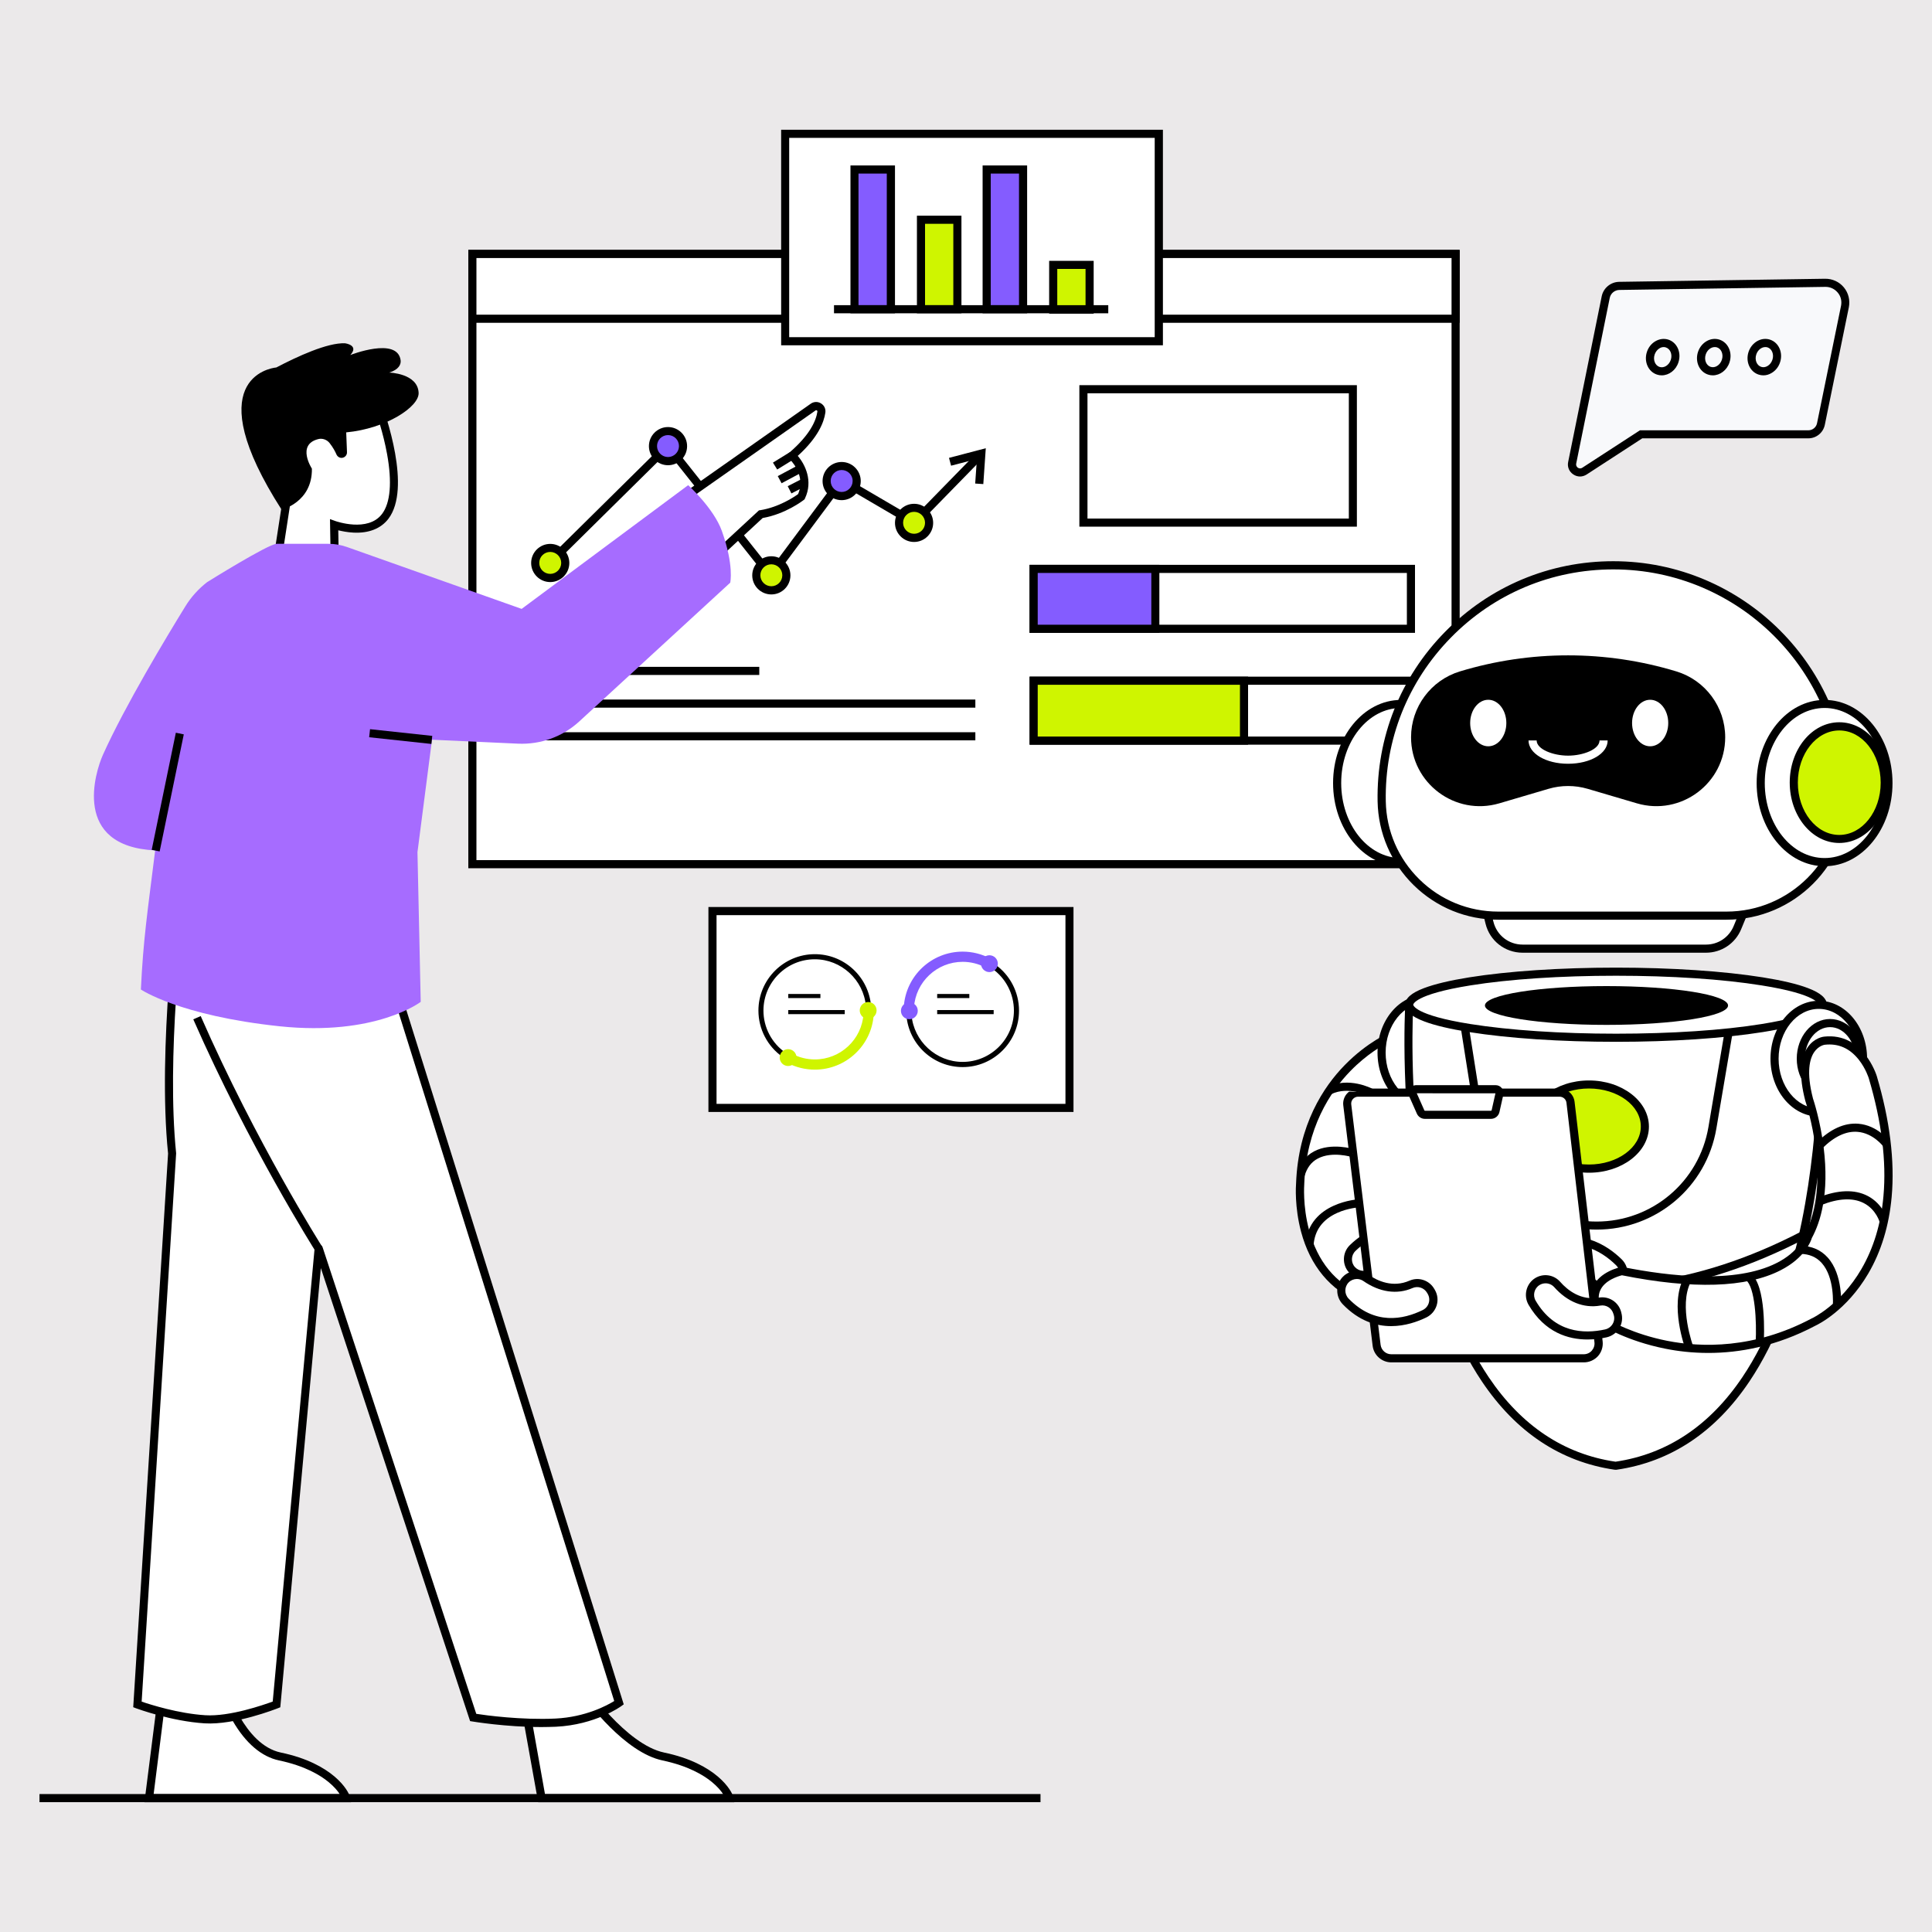 <?xml version="1.0" encoding="utf-8"?>
<!-- Generator: Adobe Illustrator 26.5.0, SVG Export Plug-In . SVG Version: 6.00 Build 0)  -->
<svg version="1.1" xmlns="http://www.w3.org/2000/svg" xmlns:xlink="http://www.w3.org/1999/xlink" x="0px" y="0px"
	 viewBox="0 0 2500 2500" style="enable-background:new 0 0 2500 2500;" xml:space="preserve">
<style type="text/css">
	.st0{fill:#EBE9EA;}
	.st1{fill:#FFFFFF;}
	.st2{fill:#845CFF;}
	.st3{fill:#CFF500;}
	.st4{fill:#A66CFF;}
	.st5{fill:#F8F9FB;}
</style>
<g id="Background">
	<g>
		<rect y="0" class="st0" width="2500" height="2500"/>
	</g>
</g>
<g id="Object">
	<g>
		<g>
			<g>
				<path class="st1" d="M372.2,639l-18.4,119.7l80,5.3l-1.4-84.8c0,0,45.1,16.6,66.1-11c28.3-37.3-4.4-130.4-11.2-148.7l-120.3-5.3
					L372.2,639z"/>
				<path d="M439.1,769.6l-91.4-6.1l19.2-124.8l-5.5-130l129.5,5.7l1.2,3.2c7,18.7,40.6,114.1,10.5,153.7
					c-9.7,12.7-25.3,18.9-45.3,17.9c-7.7-0.4-14.7-1.8-19.6-3L439.1,769.6z M359.9,753.9l68.6,4.6l-1.5-86.8l7.2,2.6
					c0.4,0.1,41.8,14.9,60.1-9.2c10.9-14.3,13.2-41.1,6.6-77.4c-4.9-27.1-13.5-52.3-17.4-63l-111.1-4.9l5.1,119.6L359.9,753.9z"/>
			</g>
			<g>
				<g>
					<path d="M541.7,508.4c-1-25.4-38.1-26.3-38.1-26.3c12.2-3.6,15.6-10.6,14.8-16c-4.3-30.7-65.1-6.7-65.1-6.7
						c11.8-12.8-6.8-15.2-6.8-15.2c-22.7-1-61.8,17.1-88.9,31.3c-9.4,0.9-100.8,16.2,6.8,184c0,0,39.9-9.5,39.2-53.1
						c0,0-20.3-31,8.2-38.2c5.4-1.4,11.2,0.7,14.7,5.1c4.7,6,7.4,11.3,8.9,14.8c1.2,2.7,3.9,4.5,6.8,4.4h0c3.9-0.2,7-3.5,6.8-7.4
						l-1-25.6C499.8,554.6,542.4,526.4,541.7,508.4z"/>
				</g>
			</g>
		</g>
		<g>
			<rect x="611.2" y="328.6" class="st1" width="1272.3" height="789.6"/>
			<path d="M1888.7,1123.5H606V323.4h1282.8V1123.5z M616.5,1113h1261.8V333.9H616.5V1113z"/>
		</g>
		<g>
			<rect x="1337.5" y="736.1" class="st1" width="488.2" height="77.5"/>
			<path d="M1831,818.9h-498.7v-88H1831V818.9z M1342.8,808.4h477.7v-67h-477.7V808.4z"/>
		</g>
		<g>
			<rect x="1337.5" y="880.8" class="st1" width="488.2" height="77.5"/>
			<path d="M1831,963.6h-498.7v-88H1831V963.6z M1342.8,953.1h477.7v-67h-477.7V953.1z"/>
		</g>
		<g>
			<rect x="1337.5" y="736.1" class="st2" width="157.5" height="77.5"/>
			<path d="M1500.2,818.9h-168v-88h168V818.9z M1342.8,808.4h147v-67h-147V808.4z"/>
		</g>
		<g>
			<rect x="1337.5" y="880.8" class="st3" width="272.2" height="77.5"/>
			<path d="M1615,963.6h-282.7v-88H1615V963.6z M1342.8,953.1h261.7v-67h-261.7V953.1z"/>
		</g>
		<g>
			<rect x="1401.9" y="503.7" class="st1" width="348.7" height="172.6"/>
			<path d="M1755.8,681.5h-359.1V498.4h359.1V681.5z M1407.2,671h338.2V508.9h-338.2V671z"/>
		</g>
		<g>
			<polygon class="st1" points="710.6,729 864.4,577.1 997.4,744.8 1089.2,621.4 1183,676.3 1267.4,590 			"/>
			<polygon points="997.5,753.4 863.9,584.9 714.3,732.7 707,725.2 864.8,569.3 997.2,736.2 1087.8,614.5 1182.1,669.7 
				1263.6,586.3 1271.1,593.6 1183.9,682.9 1090.6,628.3 			"/>
		</g>
		<g>
			<polygon points="1272.4,626.4 1261.9,625.7 1264.1,593.9 1230.7,602.6 1228,592.5 1275.6,580 			"/>
		</g>
		<g>
			<circle class="st3" cx="712" cy="728.4" r="19.5"/>
			<path d="M712,753.2c-13.6,0-24.7-11.1-24.7-24.7c0-13.6,11.1-24.7,24.7-24.7s24.7,11.1,24.7,24.7
				C736.7,742.1,725.6,753.2,712,753.2z M712,714.2c-7.9,0-14.2,6.4-14.2,14.2c0,7.9,6.4,14.2,14.2,14.2s14.2-6.4,14.2-14.2
				C726.2,720.6,719.8,714.2,712,714.2z"/>
		</g>
		<g>
			<circle class="st2" cx="864.4" cy="577.3" r="19.5"/>
			<path d="M864.4,602c-13.6,0-24.7-11.1-24.7-24.7s11.1-24.7,24.7-24.7s24.7,11.1,24.7,24.7S878.1,602,864.4,602z M864.4,563
				c-7.9,0-14.2,6.4-14.2,14.2s6.4,14.2,14.2,14.2s14.2-6.4,14.2-14.2S872.3,563,864.4,563z"/>
		</g>
		<g>
			<circle class="st3" cx="998.1" cy="744.5" r="19.5"/>
			<path d="M998.1,769.2c-13.6,0-24.7-11.1-24.7-24.7s11.1-24.7,24.7-24.7c13.6,0,24.7,11.1,24.7,24.7S1011.8,769.2,998.1,769.2z
				 M998.1,730.2c-7.9,0-14.2,6.4-14.2,14.2s6.4,14.2,14.2,14.2c7.9,0,14.2-6.4,14.2-14.2S1006,730.2,998.1,730.2z"/>
		</g>
		<g>
			<circle class="st2" cx="1089.1" cy="622.5" r="19.5"/>
			<path d="M1089.1,647.2c-13.6,0-24.7-11.1-24.7-24.7c0-13.6,11.1-24.7,24.7-24.7c13.6,0,24.7,11.1,24.7,24.7
				C1113.8,636.1,1102.7,647.2,1089.1,647.2z M1089.1,608.2c-7.9,0-14.2,6.4-14.2,14.2c0,7.9,6.4,14.2,14.2,14.2
				c7.9,0,14.2-6.4,14.2-14.2C1103.4,614.6,1097,608.2,1089.1,608.2z"/>
		</g>
		<g>
			<circle class="st3" cx="1182.8" cy="676.6" r="19.5"/>
			<path d="M1182.8,701.3c-13.6,0-24.7-11.1-24.7-24.7s11.1-24.7,24.7-24.7c13.6,0,24.7,11.1,24.7,24.7S1196.4,701.3,1182.8,701.3z
				 M1182.8,662.3c-7.9,0-14.2,6.4-14.2,14.2s6.4,14.2,14.2,14.2c7.9,0,14.2-6.4,14.2-14.2S1190.6,662.3,1182.8,662.3z"/>
		</g>
		<g>
			<path class="st1" d="M684,868.2h298.5H684z"/>
			<rect x="684" y="862.9" width="298.5" height="10.5"/>
		</g>
		<g>
			<path class="st1" d="M684,910.4h578.1H684z"/>
			<rect x="684" y="905.2" width="578.1" height="10.5"/>
		</g>
		<g>
			<path class="st1" d="M684,952.7h578.1H684z"/>
			<rect x="684" y="947.5" width="578.1" height="10.5"/>
		</g>
		<g>
			<rect x="611.2" y="328.6" class="st1" width="1272.3" height="83.8"/>
			<path d="M1888.7,417.7H606v-94.3h1282.8V417.7z M616.5,407.2h1261.8v-73.3H616.5V407.2z"/>
		</g>
		<g>
			<g>
				<rect x="921.9" y="1178.9" class="st1" width="461.9" height="254.7"/>
				<path d="M1389.1,1438.9H916.7v-265.2h472.4V1438.9z M927.2,1428.4h451.5v-244.2H927.2V1428.4z"/>
			</g>
			<g>
				<g>
					<path class="st3" d="M1054.4,1384.1c-12.4,0-24.7-3-35.6-8.8l6.2-11.7c9,4.8,19.2,7.3,29.4,7.3c33.3,0,61-26,63-59.2l13.2,0.8
						C1128.2,1352.6,1094.7,1384.1,1054.4,1384.1z"/>
				</g>
			</g>
			<g>
				<g>
					<path d="M1012.7,1367.7c-19.6-13.7-31.3-36.1-31.3-60c0-40.3,32.8-73,73-73c18.4,0,36,6.9,49.5,19.4
						c13.4,12.4,21.7,29.3,23.2,47.4l-6.6,0.6c-2.9-34.1-31.9-60.8-66.2-60.8c-36.6,0-66.4,29.8-66.4,66.4
						c0,21.7,10.7,42.1,28.5,54.5L1012.7,1367.7z"/>
				</g>
			</g>
			<g>
				<g>
					<circle class="st3" cx="1019.8" cy="1368.5" r="10.9"/>
				</g>
			</g>
			<g>
				<g>
					<circle class="st3" cx="1123.4" cy="1307.5" r="10.9"/>
				</g>
			</g>
			<g>
				<g>
					<path class="st2" d="M1182.7,1303.8l-13.2-0.8c2.5-40.2,35.9-71.6,76.2-71.6c0,0,0,0,0,0c12.4,0,24.7,3.1,35.6,8.8l-6.2,11.7
						c-9-4.8-19.2-7.3-29.4-7.3c0,0,0,0,0,0C1212.4,1244.6,1184.7,1270.6,1182.7,1303.8z"/>
				</g>
			</g>
			<g>
				<g>
					<path d="M1245.7,1380.8C1245.7,1380.8,1245.6,1380.8,1245.7,1380.8c-18.5,0-36.1-6.9-49.6-19.4c-13.4-12.4-21.7-29.3-23.2-47.5
						l6.6-0.6c2.9,34.1,31.9,60.8,66.1,60.8c0,0,0,0,0,0c36.6,0,66.4-29.8,66.4-66.4c0-21.7-10.6-42.1-28.5-54.6l3.8-5.4
						c19.6,13.7,31.3,36.1,31.3,60C1318.7,1348,1285.9,1380.8,1245.7,1380.8z"/>
				</g>
			</g>
			<g>
				<g>
					<circle class="st2" cx="1280.3" cy="1247" r="10.9"/>
				</g>
			</g>
			<g>
				<g>
					<circle class="st2" cx="1176.7" cy="1308" r="10.9"/>
				</g>
			</g>
			<g>
				<g>
					<rect x="1020" y="1286.2" width="41.6" height="5.3"/>
				</g>
			</g>
			<g>
				<g>
					<rect x="1020" y="1307" width="73.1" height="5.3"/>
				</g>
			</g>
			<g>
				<g>
					<rect x="1212.7" y="1286.2" width="41.6" height="5.3"/>
				</g>
			</g>
			<g>
				<g>
					<rect x="1212.7" y="1307" width="73.1" height="5.3"/>
				</g>
			</g>
		</g>
		<g>
			<path class="st1" d="M753.1,2183.8c0,0,53.5,78.3,105.2,89.1c64.1,13.4,83.9,45.9,85.5,53.9h-243l-25.2-140.3L753.1,2183.8z"/>
			<path d="M950.2,2332.1H696.4l-27-150.5l86.4-3.2l1.6,2.4c0.5,0.8,52.9,76.7,102,87c67.6,14.1,87.9,49.4,89.6,58L950.2,2332.1z
				 M705.2,2321.6h230.5c-2.6-4.1-7.1-9.6-14.5-15.7c-10.8-8.9-30.7-20.9-63.9-27.9c-48.6-10.2-97.1-75.3-106.8-88.9l-68.5,2.5
				L705.2,2321.6z"/>
		</g>
		<g>
			<path class="st1" d="M288,2183.8c0,0,22.5,78.3,74.2,89.1c64.1,13.4,83.9,45.9,85.5,53.9H192.9l17.8-140.3L288,2183.8z"/>
			<path d="M454.2,2332.1H186.9l19.1-150.6l86-3.1l1.1,3.9c0.2,0.8,22.3,75.4,70.3,85.5c67.6,14.1,87.9,49.4,89.6,58L454.2,2332.1z
				 M198.8,2321.6h240.8c-2.6-4.1-7.1-9.6-14.5-15.7c-10.8-8.9-30.7-20.9-63.9-27.9c-22.7-4.7-43.4-22.4-60-51.1
				c-9.2-15.9-14.7-30.9-17-37.7l-69,2.5L198.8,2321.6z"/>
		</g>
		<g>
			<g>
				<path class="st1" d="M235.2,1158.7c0,0-26.5,196.6-12.5,333.9l-44.9,712.9c0,0,44.3,16.5,87.4,19.2
					c38.2,2.4,92.5-19.2,92.5-19.2l54.5-589.7c0-0.1,0.2-0.1,0.2,0l199.8,606.6c0,0,54.3,9.2,106.7,6.7
					c50.1-2.4,81.9-25.7,81.9-25.7L473.9,1158.7H235.2z"/>
				<path d="M700.4,2234.8c-45.9,0-88.5-7.1-89-7.2l-3.1-0.5l-193.1-586.2l-52.5,568.3l-3,1.2c-2.3,0.9-55.9,22-94.8,19.6
					c-43.4-2.7-87.1-18.9-88.9-19.5l-3.6-1.4l45.1-716.4C203.6,1356.4,229.7,1160,230,1158l0.6-4.5h247.1l1.2,3.7l328.2,1048.2
					l-3,2.2c-1.4,1-33.7,24.3-84.8,26.8C713,2234.6,706.7,2234.8,700.4,2234.8z M616.3,2217.7c12.2,1.9,58.4,8.2,102.5,6.1
					c39.1-1.9,67-17.1,76-22.7L470,1164H239.8c-3.8,30.2-24.5,204.5-11.9,328.1l0,0.4l0,0.4l-44.6,709c11.4,3.9,47.5,15.4,82.3,17.6
					c31.6,2,75.5-13.4,87.3-17.7l54.6-590.7l4.3-0.6c2.5-0.3,4.9,1.2,5.7,3.6L616.3,2217.7z"/>
			</g>
		</g>
		<g>
			<path class="st1" d="M856.6,664.2l195.6-137.6c4.9-3.4,11.5,0.6,10.7,6.5c-1.8,12.2-9.8,32-38.1,56.3c0,0,26.1,23.8,12.2,53.2
				c0,0-22.8,17.9-52.4,22.6l-85.9,79.5L856.6,664.2z"/>
			<path d="M897.2,753.3l-47.5-90.7l199.4-140.2c4-2.8,9.1-3,13.3-0.4c4.2,2.6,6.3,7.1,5.6,12c-1.8,12.5-9.5,32.2-35.7,55.9
				c9.5,11.1,20.1,32.4,9.3,55.1l-0.5,1.1l-1,0.8c-1,0.8-23.5,18.2-53.2,23.4L897.2,753.3z M863.3,665.9l36.8,70.4l82-75.9l1.6-0.2
				c24.5-3.9,44.4-17.5,49-20.8c10.8-24.9-10.6-45-11.5-45.9l-4.3-4l4.5-3.8c27-23.2,34.7-41.7,36.3-53.1c0.1-0.8-0.3-1.3-0.7-1.5
				c-0.3-0.2-1-0.5-1.8,0.1L863.3,665.9z"/>
		</g>
		<g>
			<g>
				<path class="st4" d="M944.9,754c0,0,5.2-22-10.8-66.9c-10.5-29.4-43.6-59.3-43.6-59.3L675,787.9l-225.8-80
					c-7.8-2.8-16-4.2-24.3-4.2l-66.9,0c-10.6,0-90,49.6-90,49.6c-11.2,8.7-20.8,19.3-28.2,31.4c-23.7,38.4-78.2,128.8-106.6,192
					c-10,22.3-40.5,118.6,67.6,123.7c-10.1,80.9-15.4,115.1-18.5,180c0,0,49.8,33.9,179.5,47.6c124.6,13.1,182.6-31.6,182.6-31.6
					l-4.2-193.7L559,957.2l111.4,5.1c29.2,1.3,57.7-9,79.2-28.8L944.9,754z"/>
			</g>
		</g>
		<g>
			<path d="M408,1618.7c-0.8-1.3-85.7-135.3-157.9-299.7l9.6-4.2c71.8,163.7,156.3,297,157.1,298.3L408,1618.7z"/>
		</g>
		<g>
			<path class="st1" d="M200.8,1100.4L232,949L200.8,1100.4z"/>
			<rect x="139.1" y="1019.5" transform="matrix(0.202 -0.98 0.98 0.202 -830.899 1030.026)" width="154.6" height="10.5"/>
		</g>
		<g>
			<path class="st1" d="M559,957.2l-80.5-8.7L559,957.2z"/>
			<rect x="513.5" y="912.3" transform="matrix(0.107 -0.994 0.994 0.107 -484.072 1366.8)" width="10.5" height="81"/>
		</g>
		<g>
			<g>
				<path class="st1" d="M1801.5,1340.5c0,0-113.9,46.6-119.1,191.4c0,0-9.6,112.3,79.1,148.3l34.2-5.4l-13.2-239.6l48.3-30.6
					L1801.5,1340.5z"/>
				<path d="M1760.9,1685.6l-1.4-0.5c-37.8-15.4-64.1-46.9-75.9-91.2c-8.6-32.3-6.7-59.9-6.5-62.3c2.8-76.4,35.8-125.6,63-153.4
					c29.5-30.2,58.1-42.1,59.3-42.6l4.7-1.9l33.4,72.9L1788,1438l13.3,241.3L1760.9,1685.6z M1799,1347.5
					c-9.1,4.5-30.3,16.5-51.6,38.4c-25.8,26.5-57.1,73.3-59.7,146.2l0,0.3c0,0.3-2.2,27.8,6.2,59.1c11,40.9,34,68.9,68.3,83.3
					l28.1-4.4l-13.1-237.9l47.1-29.8L1799,1347.5z"/>
			</g>
			<g>
				<path class="st1" d="M1921.5,1170.2l5.9,23.8c4.9,19.7,22.5,33.5,42.8,33.5h237.3c17.9,0,34-10.8,40.8-27.3l12.4-30H1921.5z"/>
				<path d="M2207.5,1232.8h-237.3c-22.8,0-42.5-15.4-47.9-37.5l-7.5-30.3h353.7l-15.4,37.3
					C2245.5,1220.8,2227.6,1232.8,2207.5,1232.8z M1928.2,1175.5l4.3,17.3c4.3,17.4,19.8,29.5,37.7,29.5h237.3
					c15.8,0,29.9-9.4,35.9-24.1l9.4-22.8H1928.2z"/>
			</g>
			<g>
				<ellipse class="st1" cx="1812.9" cy="1013.3" rx="82.7" ry="102.4"/>
				<path d="M1812.9,1120.9c-48.5,0-87.9-48.3-87.9-107.6s39.4-107.6,87.9-107.6c48.5,0,87.9,48.3,87.9,107.6
					S1861.3,1120.9,1812.9,1120.9z M1812.9,916.1c-42.7,0-77.4,43.6-77.4,97.1c0,53.6,34.7,97.1,77.4,97.1
					c42.7,0,77.4-43.6,77.4-97.1C1890.3,959.7,1855.6,916.1,1812.9,916.1z"/>
			</g>
			<g>
				<path class="st1" d="M1938.6,1184.9H2234c84.8,0,153.5-68.7,153.5-153.5v0c0-165.6-134.2-299.8-299.8-299.8h0
					c-167.8,0-302.9,137.7-299.8,305.4v0C1789.4,1119.1,1856.5,1184.9,1938.6,1184.9z"/>
				<path d="M2234,1190.1h-295.4c-41.1,0-79.9-15.9-109.3-44.7c-29.3-28.8-45.9-67.3-46.7-108.4c-1.5-82.6,29.4-160.5,87.3-219.4
					c57.8-58.9,135.2-91.4,217.7-91.4c168.2,0,305.1,136.8,305.1,305.1C2392.7,1118.9,2321.5,1190.1,2234,1190.1z M2087.7,736.8
					c-79.7,0-154.4,31.3-210.2,88.2c-55.8,56.9-85.8,132.1-84.3,211.9c0.7,38.3,16.2,74.2,43.6,101.1
					c27.4,26.9,63.6,41.6,101.9,41.6H2234c81.8,0,148.3-66.5,148.3-148.3C2382.2,868.9,2250.1,736.8,2087.7,736.8z"/>
			</g>
			<g>
				<ellipse class="st1" cx="2361" cy="1013.3" rx="82.7" ry="102.4"/>
				<path d="M2361,1120.9c-48.5,0-87.9-48.3-87.9-107.6s39.4-107.6,87.9-107.6c48.5,0,87.9,48.3,87.9,107.6
					S2409.5,1120.9,2361,1120.9z M2361,916.1c-42.7,0-77.4,43.6-77.4,97.1c0,53.6,34.7,97.1,77.4,97.1c42.7,0,77.4-43.6,77.4-97.1
					C2438.4,959.7,2403.7,916.1,2361,916.1z"/>
			</g>
			<g>
				<ellipse class="st3" cx="2380" cy="1012.8" rx="58.8" ry="72.8"/>
				<path d="M2380,1090.8c-35.3,0-64.1-35-64.1-78.1c0-43.1,28.7-78.1,64.1-78.1s64.1,35,64.1,78.1
					C2444.1,1055.8,2415.4,1090.8,2380,1090.8z M2380,945.2c-29.5,0-53.6,30.3-53.6,67.6c0,37.3,24,67.6,53.6,67.6
					s53.6-30.3,53.6-67.6C2433.6,975.5,2409.6,945.2,2380,945.2z"/>
			</g>
			<g>
				<path d="M1940.1,1039.5l63.8-18.8c16.4-4.8,33.9-4.8,50.4,0l63.8,18.8c57.1,16.8,114.3-26,114.3-85.5v0
					c0-39.2-25.7-73.8-63.2-85.2l0,0c-91.3-27.7-188.8-27.7-280.1,0l0,0c-37.5,11.4-63.2,46-63.2,85.2v0
					C1825.9,1013.5,1883.1,1056.3,1940.1,1039.5z"/>
			</g>
			<g>
				<ellipse class="st1" cx="1845" cy="1362.1" rx="57.3" ry="69.7"/>
				<path d="M1845,1437c-34.5,0-62.5-33.6-62.5-74.9c0-41.3,28-74.9,62.5-74.9c34.5,0,62.5,33.6,62.5,74.9
					C1907.5,1403.4,1879.5,1437,1845,1437z M1845,1297.7c-28.7,0-52,28.9-52,64.4c0,35.5,23.3,64.4,52,64.4c28.7,0,52-28.9,52-64.4
					C1897,1326.6,1873.7,1297.7,1845,1297.7z"/>
			</g>
			<g>
				<path class="st1" d="M2357.5,1300.1h-534c0,0-33,552.7,266.4,596.6h1.2C2390.5,1852.8,2357.5,1300.1,2357.5,1300.1z"/>
				<path d="M2091.5,1901.9l-2.3-0.1c-69.8-10.2-127.5-48.6-171.5-114c-34.9-51.9-61.3-120.8-78.3-204.9
					c-29-142.7-21.1-281.8-21-283.2l0.3-4.9h543.9l0.3,4.9c0.1,1.4,7.9,140.5-21,283.2c-17.1,84.1-43.4,153-78.3,204.9
					c-44,65.4-101.7,103.8-171.5,114L2091.5,1901.9z M2090.3,1891.4h0.4c66.6-9.9,121.7-46.6,163.9-109.3
					c34.1-50.7,60-118.3,76.8-201c25.7-126.3,22.2-249.8,21.1-275.7h-524c-1.1,25.9-4.6,149.5,21.1,275.7
					c16.8,82.7,42.6,150.3,76.8,201C1968.6,1844.8,2023.7,1881.6,2090.3,1891.4z"/>
			</g>
			<g>
				<ellipse class="st1" cx="2091.1" cy="1300.1" rx="267.6" ry="42.7"/>
				<path d="M2091.1,1348.1c-71.7,0-139.2-4.5-190-12.6c-24.9-4-44.6-8.6-58.4-13.9c-16.4-6.2-24.4-13.3-24.4-21.5
					c0-8.3,8-15.3,24.4-21.5c13.8-5.2,33.4-9.9,58.4-13.9c50.8-8.1,118.3-12.6,190-12.6c71.7,0,139.2,4.5,190,12.6
					c24.9,4,44.6,8.6,58.4,13.9c16.4,6.2,24.4,13.3,24.4,21.5c0,8.3-8,15.3-24.4,21.5c-13.8,5.2-33.4,9.9-58.4,13.9
					C2230.3,1343.6,2162.8,1348.1,2091.1,1348.1z M2091.1,1262.6c-71.2,0-138.1,4.4-188.4,12.5c-73.1,11.7-74,24.9-74,25
					s0.8,13.4,74,25c50.3,8,117.2,12.5,188.4,12.5c71.2,0,138.1-4.4,188.4-12.5c73.1-11.7,74-24.9,74-25s-0.8-13.4-74-25
					C2229.2,1267,2162.3,1262.6,2091.1,1262.6z"/>
			</g>
			<g>
				<ellipse class="st1" cx="2353.5" cy="1369.9" rx="57.3" ry="69.7"/>
				<path d="M2353.5,1444.8c-34.5,0-62.5-33.6-62.5-74.9s28-74.9,62.5-74.9s62.5,33.6,62.5,74.9S2387.9,1444.8,2353.5,1444.8z
					 M2353.5,1305.5c-28.7,0-52,28.9-52,64.4c0,35.5,23.3,64.4,52,64.4s52-28.9,52-64.4C2405.5,1334.4,2382.2,1305.5,2353.5,1305.5z
					"/>
			</g>
			<g>
				<ellipse class="st1" cx="2368.1" cy="1369.9" rx="37.9" ry="46.1"/>
				<path d="M2368.1,1421.2c-23.8,0-43.1-23-43.1-51.3c0-28.3,19.3-51.3,43.1-51.3c23.8,0,43.1,23,43.1,51.3
					C2411.2,1398.2,2391.8,1421.2,2368.1,1421.2z M2368.1,1329.1c-18,0-32.6,18.3-32.6,40.8c0,22.5,14.6,40.8,32.6,40.8
					s32.6-18.3,32.6-40.8C2400.7,1347.4,2386,1329.1,2368.1,1329.1z"/>
			</g>
			<g>
				<ellipse class="st3" cx="2056.1" cy="1457.8" rx="72.4" ry="54.5"/>
				<path d="M2056.1,1517.5c-42.8,0-77.6-26.8-77.6-59.7s34.8-59.7,77.6-59.7c42.8,0,77.6,26.8,77.6,59.7
					S2098.9,1517.5,2056.1,1517.5z M2056.1,1408.5c-37,0-67.1,22.1-67.1,49.2c0,27.2,30.1,49.2,67.1,49.2c37,0,67.1-22.1,67.1-49.2
					C2123.3,1430.6,2093.2,1408.5,2056.1,1408.5z"/>
			</g>
			<g>
				<path class="st1" d="M2029.1,988.3c-28.7,0-51.2-13.3-51.2-30.2h10.5c0,11.6,21.5,19.7,40.7,19.7c19.3,0,40.7-8.1,40.7-19.7
					h10.5C2080.4,975.1,2057.9,988.3,2029.1,988.3z"/>
			</g>
			<g>
				<ellipse cx="2078.8" cy="1301.1" rx="157.3" ry="25.1"/>
			</g>
			<g>
				<path d="M2066,1591.1c-37.5,0-73.8-13.4-102.3-37.7s-47.4-58.1-53.2-95.1l-20.2-128l10.4-1.6l20.2,128
					c5.4,34.5,23.1,66.1,49.6,88.8c26.6,22.7,60.5,35.2,95.4,35.2c71.9,0,132.8-51.5,144.8-122.3l20.9-123.2l10.3,1.8l-20.9,123.2
					C2208.2,1536,2143,1591.1,2066,1591.1z"/>
			</g>
			<g>
				<path d="M2073.8,1673c-33.2,0-65.7-3.7-97.1-11c-84-19.6-130.2-58-132.1-59.6l6.8-8c0,0,0,0,0,0l0,0c0.2,0.2,11.8,9.8,33.2,21.6
					c19.8,10.9,52.4,26,95.1,35.9c48,11.1,98.7,13.5,150.7,7c65.1-8.1,132.5-30,200.3-65.2l4.8,9.3
					c-69.1,35.9-137.8,58.2-204.3,66.4C2111.8,1671.8,2092.7,1673,2073.8,1673z"/>
			</g>
			<g>
				<ellipse class="st1" cx="1925.8" cy="935.6" rx="23.4" ry="30.1"/>
			</g>
			<g>
				<ellipse class="st1" cx="2135.3" cy="935.6" rx="23.4" ry="30.1"/>
			</g>
			<g>
				<path class="st1" d="M2093.1,1664l1.2-1.1c8.7-7.8,8.9-21.3,0.5-29.5c-18.5-18.2-54.5-41.8-101.8-17.2
					c-9.8,5.1-13.8,17.1-8.9,27l0,0c4.3,8.6,14.2,13.1,23.5,10.4c15.2-4.5,39-7.1,58.5,10.4
					C2073.9,1670.9,2085.5,1670.9,2093.1,1664z"/>
				<path d="M2079.7,1674.4c-6.1,0-12.1-2.2-17-6.5c-17.3-15.6-38.7-13.6-53.5-9.3c-11.7,3.4-24.1-2.1-29.7-13.1
					c-6.2-12.3-1.2-27.6,11.1-34c50.9-26.5,89.4,0,107.9,18.1c5,4.9,7.8,11.8,7.7,18.8c-0.2,7.1-3.1,13.5-8.4,18.3l-1.2,1.1
					C2091.8,1672.3,2085.7,1674.4,2079.7,1674.4z M2029.7,1645c13.1,0,27.4,3.7,40,15.1c5.7,5.1,14.2,5.1,19.9,0v0l1.2-1.1
					c3.1-2.8,4.8-6.6,4.9-10.7c0.1-4.2-1.5-8.1-4.5-11.1c-20.1-19.7-52.9-38.5-95.7-16.3c-7.3,3.8-10.2,12.7-6.6,20
					c3.2,6.5,10.5,9.7,17.3,7.7C2013.1,1646.6,2021.1,1645,2029.7,1645z"/>
			</g>
			<g>
				<path class="st1" d="M2423.3,1393.8c0,0-15.5-52.3-62.6-47.2c0,0-38.7,3.8-19.8,76.3c0,0,36.8,107.8-1.4,177
					c0,0-20.9,89.1-240.9,44.8c0,0-60.2,11.9-23.2,65.9c0,0,123.8,78.5,271.4,0C2346.9,1710.6,2496.9,1642.8,2423.3,1393.8z"/>
				<path d="M2210.6,1750.7c-21,0-39.9-2.3-55.7-5.5c-49.8-9.9-80.8-29.3-82.1-30.2l-0.9-0.6l-0.6-0.9c-12.4-18.1-15.9-34-10.5-47.3
					c8.5-20.9,35.8-26.5,37-26.7l1-0.2l1,0.2c61.3,12.3,145.5,21.5,198.4-4.8c30.9-15.3,36.2-35.3,36.4-36.1l0.2-0.7l0.3-0.6
					c36.6-66.3,1.4-171.7,1-172.7l-0.1-0.4c-8.1-31.2-7.1-54.4,3.2-69.1c8.6-12.4,20.7-13.7,21.2-13.7c50.8-5.6,67.9,50.3,68.1,50.9
					l0,0c17,57.4,23.5,110.1,19.3,156.5c-3.4,37.4-13.6,70.8-30.4,99.4c-28.1,47.8-64.8,65.6-68,67.1
					C2298.5,1742.3,2250.5,1750.7,2210.6,1750.7z M2079.2,1706.7c5.4,3.2,34.6,19.7,78.1,28.3c44.1,8.7,112.4,10.7,187.1-29l0.3-0.1
					c0.4-0.2,36.7-17.1,63.8-63.5c15.9-27.2,25.6-59.2,28.7-95c4-45-2.4-96.1-19-152.1c-0.1-0.3-3.9-12.6-12.9-24
					c-11.7-14.8-26.5-21.4-44-19.4c-0.3,0-8,1.1-13.8,9.6c-5.6,8.3-10.5,25.4-1.5,60c0.9,2.7,9.5,28.8,13.8,63.4
					c7.4,59.7-4.1,96.5-15.3,117.1c-1.3,4.4-9,25.6-40.4,41.7c-44.3,22.7-113.4,24.9-205.3,6.5c-4.4,1.1-22.8,6.4-28.4,20.2
					C2066.5,1680,2069.5,1692.2,2079.2,1706.7z"/>
			</g>
			<g>
				<path class="st1" d="M1859.9,1632.1l0.9-1.4c6.1-10,2.4-22.9-7.9-28.4c-22.9-12.1-64.1-24.5-102.5,12.6
					c-7.9,7.7-8.4,20.3-0.8,28.4l0,0c6.6,7,17.4,8.5,25.5,3.3c13.3-8.6,35.4-18,59-6.7C1843.4,1644.2,1854.5,1640.9,1859.9,1632.1z"
					/>
				<path d="M1764.4,1654.9c-6.8,0-13.6-2.8-18.6-8.1c-9.4-10-9-26.1,1-35.7c41.2-39.9,85.7-25.5,108.6-13.4
					c6.2,3.3,10.9,9.1,12.7,15.9c1.9,6.8,0.9,13.9-2.8,19.9l-0.9,1.4c-6.8,11.1-20.8,15.2-32.5,9.7c-21-10-40.9-2-53.9,6.4
					C1773.8,1653.6,1769.1,1654.9,1764.4,1654.9z M1807.5,1595.3c-17.1,0-35.6,6.1-53.5,23.4c-5.9,5.7-6.2,15.1-0.6,21
					c5,5.3,12.9,6.3,18.8,2.4c21.5-14,44.3-16.5,64.1-7.1c6.9,3.3,15.1,0.8,19-5.7l0.9-1.4c2.2-3.5,2.7-7.7,1.7-11.6
					c-1.1-4.1-3.8-7.4-7.5-9.4C1838.4,1600.6,1823.6,1595.3,1807.5,1595.3z"/>
			</g>
			<g>
				<path class="st1" d="M2018.1,1413.8h-260.7c-8.5,0-15.1,7.5-14.1,15.9l38,311.1c1.2,9.6,9.3,16.8,19,16.8h249.1
					c11.5,0,20.4-10,19-21.4l-36.3-309.9C2031.3,1419.2,2025.3,1413.8,2018.1,1413.8z"/>
				<path d="M2049.5,1762.9h-249.1c-12.3,0-22.7-9.2-24.2-21.4l-38-311.1c-0.7-5.5,1.1-11.1,4.7-15.2s9-6.6,14.6-6.6h260.7
					c9.9,0,18.2,7.4,19.3,17.2l36.3,309.9c0.8,6.9-1.4,13.9-6,19.1C2063.1,1759.9,2056.5,1762.9,2049.5,1762.9z M1757.4,1419.1
					c-2.6,0-5,1.1-6.7,3c-1.7,1.9-2.5,4.4-2.2,7l38,311.1c0.9,7,6.8,12.2,13.8,12.2h249.1c4,0,7.8-1.7,10.4-4.7s3.9-6.9,3.4-10.9
					L2027,1427c-0.5-4.5-4.3-7.9-8.9-7.9H1757.4z"/>
			</g>
			<g>
				<path class="st1" d="M1940.2,1415.4l-5,22.3c-0.6,2.8-3.1,4.8-6,4.8h-85.4c-2.4,0-4.6-1.4-5.6-3.6l-10.1-22.8
					c-1.4-3.1,0.9-6.7,4.3-6.7h102.9C1938.6,1409.4,1940.9,1412.3,1940.2,1415.4z"/>
				<path d="M1929.2,1447.8h-85.4c-4.5,0-8.6-2.7-10.4-6.8l-10.1-22.8c-1.4-3.1-1.1-6.7,0.8-9.5c1.9-2.8,5-4.5,8.4-4.5h102.9
					c3.1,0,6,1.4,7.9,3.8c1.9,2.4,2.7,5.5,2,8.6l-5,22.3C1939.2,1444.1,1934.6,1447.8,1929.2,1447.8z M1833.3,1414.7l9.8,22.1
					c0.1,0.3,0.5,0.5,0.8,0.5h85.4c0.4,0,0.8-0.3,0.9-0.7l4.9-21.9H1833.3z"/>
			</g>
			<g>
				<path class="st1" d="M1773.8,1413.8c0,0-28.4-15.2-53.9-2.5L1773.8,1413.8z"/>
				<path d="M1771.4,1418.4c-0.3-0.1-26.4-13.7-49.1-2.4l-4.7-9.4c27.6-13.8,57.5,1.8,58.7,2.5L1771.4,1418.4l2.5-4.6L1771.4,1418.4
					z"/>
			</g>
			<g>
				<path class="st1" d="M1750.9,1492.1c0,0-54.6-17.3-67.8,27.9L1750.9,1492.1z"/>
				<path d="M1688.2,1521.5l-10.1-2.9c3.9-13.2,11.3-22.9,22.2-28.7c22.4-11.9,51-3.1,52.2-2.7l-3.2,10l1.6-5l-1.6,5
					c-0.3-0.1-25.7-7.9-44.1,2C1696.9,1503.5,1691.2,1511.1,1688.2,1521.5z"/>
			</g>
			<g>
				<path class="st1" d="M1758.9,1557.1c0,0-60.3,2.6-64.3,53.3L1758.9,1557.1z"/>
				<path d="M1699.8,1610.8l-10.5-0.8c4.3-54.7,68.6-58.1,69.3-58.2l0.5,10.5l-0.2-5.2l0.2,5.2c-0.1,0-14.5,0.7-29,7.3
					C1711.5,1578.1,1701.3,1591.9,1699.8,1610.8z"/>
			</g>
			<g>
				<path class="st1" d="M2441.3,1480.4c0,0-35.7-49.2-87.1,1.9L2441.3,1480.4z"/>
				<path d="M2357.9,1486.1l-7.4-7.4c17.9-17.8,36.1-26,54.1-24.6c25.2,2,40.3,22.4,40.9,23.3l-8.5,6.2c-0.1-0.2-13-17.4-33.4-19
					C2388.9,1463.4,2373.5,1470.6,2357.9,1486.1z"/>
			</g>
			<g>
				<path class="st1" d="M2437.6,1580.8c0,0-13.6-53.6-83-26.3L2437.6,1580.8z"/>
				<path d="M2432.5,1582.1c0-0.2-4.6-17.1-21-25.4c-14-7.1-32.5-6.2-55,2.7l-3.8-9.8c25.6-10.1,47-10.8,63.8-2.2
					c20.6,10.6,26,31.2,26.2,32.1L2432.5,1582.1z"/>
			</g>
			<g>
				<path class="st1" d="M2376.9,1689.6c0,0,5.8-71.3-47-72.5L2376.9,1689.6z"/>
				<path d="M2382.2,1690.1l-10.5-0.8c0-0.4,2.7-36.1-14.5-55.1c-6.9-7.6-15.9-11.5-27.4-11.7l0.2-10.5c14.4,0.3,26.2,5.4,35,15.2
					C2385.2,1649.5,2382.3,1688.4,2382.2,1690.1z"/>
			</g>
			<g>
				<path class="st1" d="M2277.1,1737.5c0,0,4-71.5-14.9-85.4L2277.1,1737.5z"/>
				<path d="M2282.3,1737.8l-10.5-0.6c1.5-26.6-0.7-72-12.7-80.8l6.2-8.5C2285.9,1663,2282.7,1730.2,2282.3,1737.8z"/>
			</g>
			<g>
				<path class="st1" d="M2186.1,1744.4c0,0-20.4-54.5-2.9-88.1L2186.1,1744.4z"/>
				<path d="M2181.2,1746.3c-0.9-2.3-21-57.1-2.6-92.4l9.3,4.8c-16.2,31.1,3,83.3,3.2,83.9L2181.2,1746.3z"/>
			</g>
			<g>
				<path class="st1" d="M2092.7,1698.6l0.5,1.6c3.2,11.2-3.8,22.7-15.2,25.2c-25.3,5.6-68.4,6.5-95.4-39.6
					c-5.6-9.5-2.6-21.8,6.8-27.5l0,0c8.3-5,19-3.6,25.4,3.7c10.5,11.9,29.3,26.8,55.1,22.3C2080,1682.5,2089.8,1688.7,2092.7,1698.6
					z"/>
				<path d="M2054.3,1733.3c-24.8,0-55.2-8.8-76.3-44.8c-7-12-3.1-27.5,8.6-34.7c10.5-6.4,24-4.4,32.1,4.7
					c10.2,11.6,27.3,24.6,50.2,20.6c12.8-2.2,25.1,5.5,28.7,18l0,0l0.4,1.6c1.9,6.8,1,13.9-2.6,19.9c-3.6,6-9.6,10.4-16.5,11.9
					C2072.1,1732,2063.6,1733.3,2054.3,1733.3z M2000,1660.6c-2.7,0-5.4,0.7-7.8,2.2c-6.9,4.2-9.2,13.4-5,20.4
					c24.4,41.6,62.2,43.1,89.7,37.1c4.1-0.9,7.6-3.4,9.8-7c2.1-3.5,2.7-7.7,1.5-11.7l-0.5-1.6c-2.1-7.3-9.3-11.9-16.8-10.6
					c-21.6,3.8-42.9-4.8-59.9-24C2008,1662.2,2004,1660.6,2000,1660.6z"/>
			</g>
			<g>
				<path class="st1" d="M1851.3,1670.5l0.8,1.4c5.8,10.2,1.7,23-8.8,28.1c-23.3,11.4-64.9,22.4-102-15.9c-7.7-8-7.7-20.6,0.1-28.4
					l0,0c6.8-6.8,17.6-7.9,25.6-2.4c13,9.1,34.8,19.1,58.8,8.7C1835.3,1657.9,1846.3,1661.5,1851.3,1670.5z"/>
				<path d="M1800.1,1716c-19.7,0-41.8-6.8-62.5-28.2c-9.7-10-9.6-26,0.2-35.8c8.7-8.7,22.3-10,32.3-3c12.7,8.9,32.3,17.5,53.7,8.2
					c11.9-5.2,25.7-0.6,32.2,10.7l0.8,1.4c3.5,6.1,4.3,13.2,2.2,20c-2.1,6.7-6.9,12.3-13.2,15.4
					C1834.5,1710.2,1818.3,1716,1800.1,1716z M1755.8,1655c-3.8,0-7.7,1.5-10.6,4.4c-5.7,5.7-5.8,15.1-0.1,21
					c33.5,34.6,70.7,27.2,95.9,14.8c3.8-1.9,6.6-5.1,7.8-9.1c1.2-3.9,0.8-8.1-1.3-11.7l-0.8-1.4c-3.8-6.6-11.9-9.3-18.8-6.3
					c-20.1,8.8-42.8,5.5-63.9-9.2C1761.6,1655.9,1758.7,1655,1755.8,1655z"/>
			</g>
		</g>
		<g>
			<rect x="51.1" y="2321.5" width="1295.3" height="10.5"/>
		</g>
		<g>
			<g>
				<rect x="1016" y="173.2" class="st1" width="483.5" height="268.4"/>
				<path d="M1504.8,446.8h-494V167.9h494V446.8z M1021.2,436.3h473V178.4h-473V436.3z"/>
			</g>
			<g>
				<g>
					<rect x="1105.7" y="219.3" class="st2" width="47.1" height="180.8"/>
					<path d="M1158.1,405.4h-57.6V214.1h57.6V405.4z M1110.9,394.9h36.6V224.6h-36.6V394.9z"/>
				</g>
			</g>
			<g>
				<g>
					<rect x="1276.8" y="219.3" class="st2" width="47.1" height="180.8"/>
					<path d="M1329.1,405.4h-57.6V214.1h57.6V405.4z M1282,394.9h36.6V224.6H1282V394.9z"/>
				</g>
			</g>
			<g>
				<g>
					<rect x="1191.7" y="284.4" class="st3" width="47.1" height="115.8"/>
					<path d="M1244.1,405.4h-57.6V279.1h57.6V405.4z M1197,394.9h36.6V289.6H1197V394.9z"/>
				</g>
			</g>
			<g>
				<g>
					<rect x="1362.8" y="342.8" class="st3" width="47.1" height="57.9"/>
					<path d="M1415.2,405.9h-57.6v-68.4h57.6V405.9z M1368.1,395.4h36.6V348h-36.6V395.4z"/>
				</g>
			</g>
			<g>
				<path class="st1" d="M1079.2,400.2h354.9H1079.2z"/>
				<rect x="1079.2" y="394.9" width="354.9" height="10.5"/>
			</g>
		</g>
		<g>
			<g>
				<path class="st5" d="M2123.6,562H2340c7.9,0,14.6-5.5,16.2-13.2l31.1-152.2c3.3-16-9.1-30.9-25.4-30.7l-266.6,4
					c-8.5,0.1-15.8,6.2-17.5,14.5l-43.4,214.4c-1.8,9,8.1,15.8,15.8,10.8L2123.6,562z"/>
				<path d="M2044.5,616.6c-3,0-6.1-0.9-8.8-2.8c-5.3-3.6-7.8-9.7-6.5-16l43.4-214.4c2.2-10.7,11.6-18.5,22.5-18.7l266.6-4
					c9.4-0.1,18.2,3.9,24.2,11.1c6,7.2,8.3,16.6,6.5,25.8l-31.1,152.2c-2.1,10.1-11,17.4-21.3,17.4h-214.9l-72,46.8
					C2050.4,615.7,2047.5,616.6,2044.5,616.6z M2362.3,371.2c-0.1,0-0.2,0-0.3,0l-266.6,4c-6,0.1-11.2,4.4-12.4,10.3l-43.4,214.4
					c-0.6,3.1,1.5,4.8,2.1,5.3c0.7,0.4,3,1.8,5.7,0.1l74.7-48.5h218c5.3,0,10-3.8,11.1-9l31.1-152.2c1.2-6.1-0.3-12.3-4.3-17
					C2374,373.8,2368.3,371.2,2362.3,371.2z"/>
			</g>
			<g>
				
					<ellipse transform="matrix(0.311 -0.95 0.95 0.311 1133.517 2488.084)" class="st5" cx="2283" cy="462.1" rx="18.5" ry="16.2"/>
				<path d="M2281.8,485.7c-2.1,0-4.1-0.3-6.2-1c-11.3-3.7-17.1-16.8-13-29.3c4.1-12.4,16.5-19.6,27.8-15.9
					c11.3,3.7,17.1,16.8,13,29.3c-1.9,5.9-5.8,10.8-10.9,13.8C2289.1,484.7,2285.5,485.7,2281.8,485.7z M2284.3,449.1
					c-4.9,0-9.8,3.8-11.7,9.6c-2.3,6.9,0.6,14.1,6.3,16c2.7,0.9,5.6,0.5,8.3-1.1c2.9-1.7,5.1-4.6,6.3-8.1c2.3-6.9-0.6-14.1-6.3-16
					C2286.2,449.2,2285.2,449.1,2284.3,449.1z"/>
			</g>
			<g>
				
					<ellipse transform="matrix(0.311 -0.95 0.95 0.311 1088.457 2425.919)" class="st5" cx="2217.6" cy="462.1" rx="18.5" ry="16.2"/>
				<path d="M2216.3,485.7c-2,0-4.1-0.3-6.1-1c-11.3-3.7-17.1-16.8-13-29.3c4.1-12.4,16.5-19.6,27.8-15.9
					c11.3,3.7,17.1,16.8,13,29.3C2234.7,479.1,2225.7,485.7,2216.3,485.7z M2218.9,449.1c-4.9,0-9.8,3.8-11.7,9.6
					c-2.3,6.9,0.6,14.1,6.3,16c5.8,1.9,12.3-2.2,14.6-9.2c2.3-6.9-0.6-14.1-6.3-16C2220.8,449.2,2219.8,449.1,2218.9,449.1z"/>
			</g>
			<g>
				
					<ellipse transform="matrix(0.311 -0.95 0.95 0.311 1042.916 2363.091)" class="st5" cx="2151.5" cy="462.1" rx="18.5" ry="16.2"/>
				<path d="M2150.2,485.7c-2,0-4.1-0.3-6.1-1c-11.3-3.7-17.1-16.8-13-29.3c1.9-5.9,5.8-10.8,10.9-13.8c5.3-3.1,11.3-3.9,16.9-2.1
					c11.3,3.7,17.1,16.8,13,29.3C2168.6,479.1,2159.6,485.7,2150.2,485.7z M2152.8,449.1c-1.8,0-3.7,0.5-5.4,1.6
					c-2.9,1.7-5.1,4.6-6.3,8.1c-2.3,6.9,0.6,14.1,6.3,16c5.8,1.9,12.3-2.2,14.6-9.2c2.3-6.9-0.6-14.1-6.3-16
					C2154.7,449.2,2153.7,449.1,2152.8,449.1z"/>
			</g>
		</g>
		<g>
			<rect x="1001.1" y="591" transform="matrix(0.851 -0.525 0.525 0.851 -162.037 621.256)" width="25.6" height="10.5"/>
		</g>
		<g>
			<rect x="1007.2" y="609" transform="matrix(0.882 -0.471 0.471 0.882 -168.769 553.317)" width="30.2" height="10.5"/>
		</g>
		<g>
			<rect x="1019.9" y="623.7" transform="matrix(0.89 -0.457 0.457 0.89 -173.432 540.129)" width="22.4" height="10.5"/>
		</g>
	</g>
</g>
</svg>
